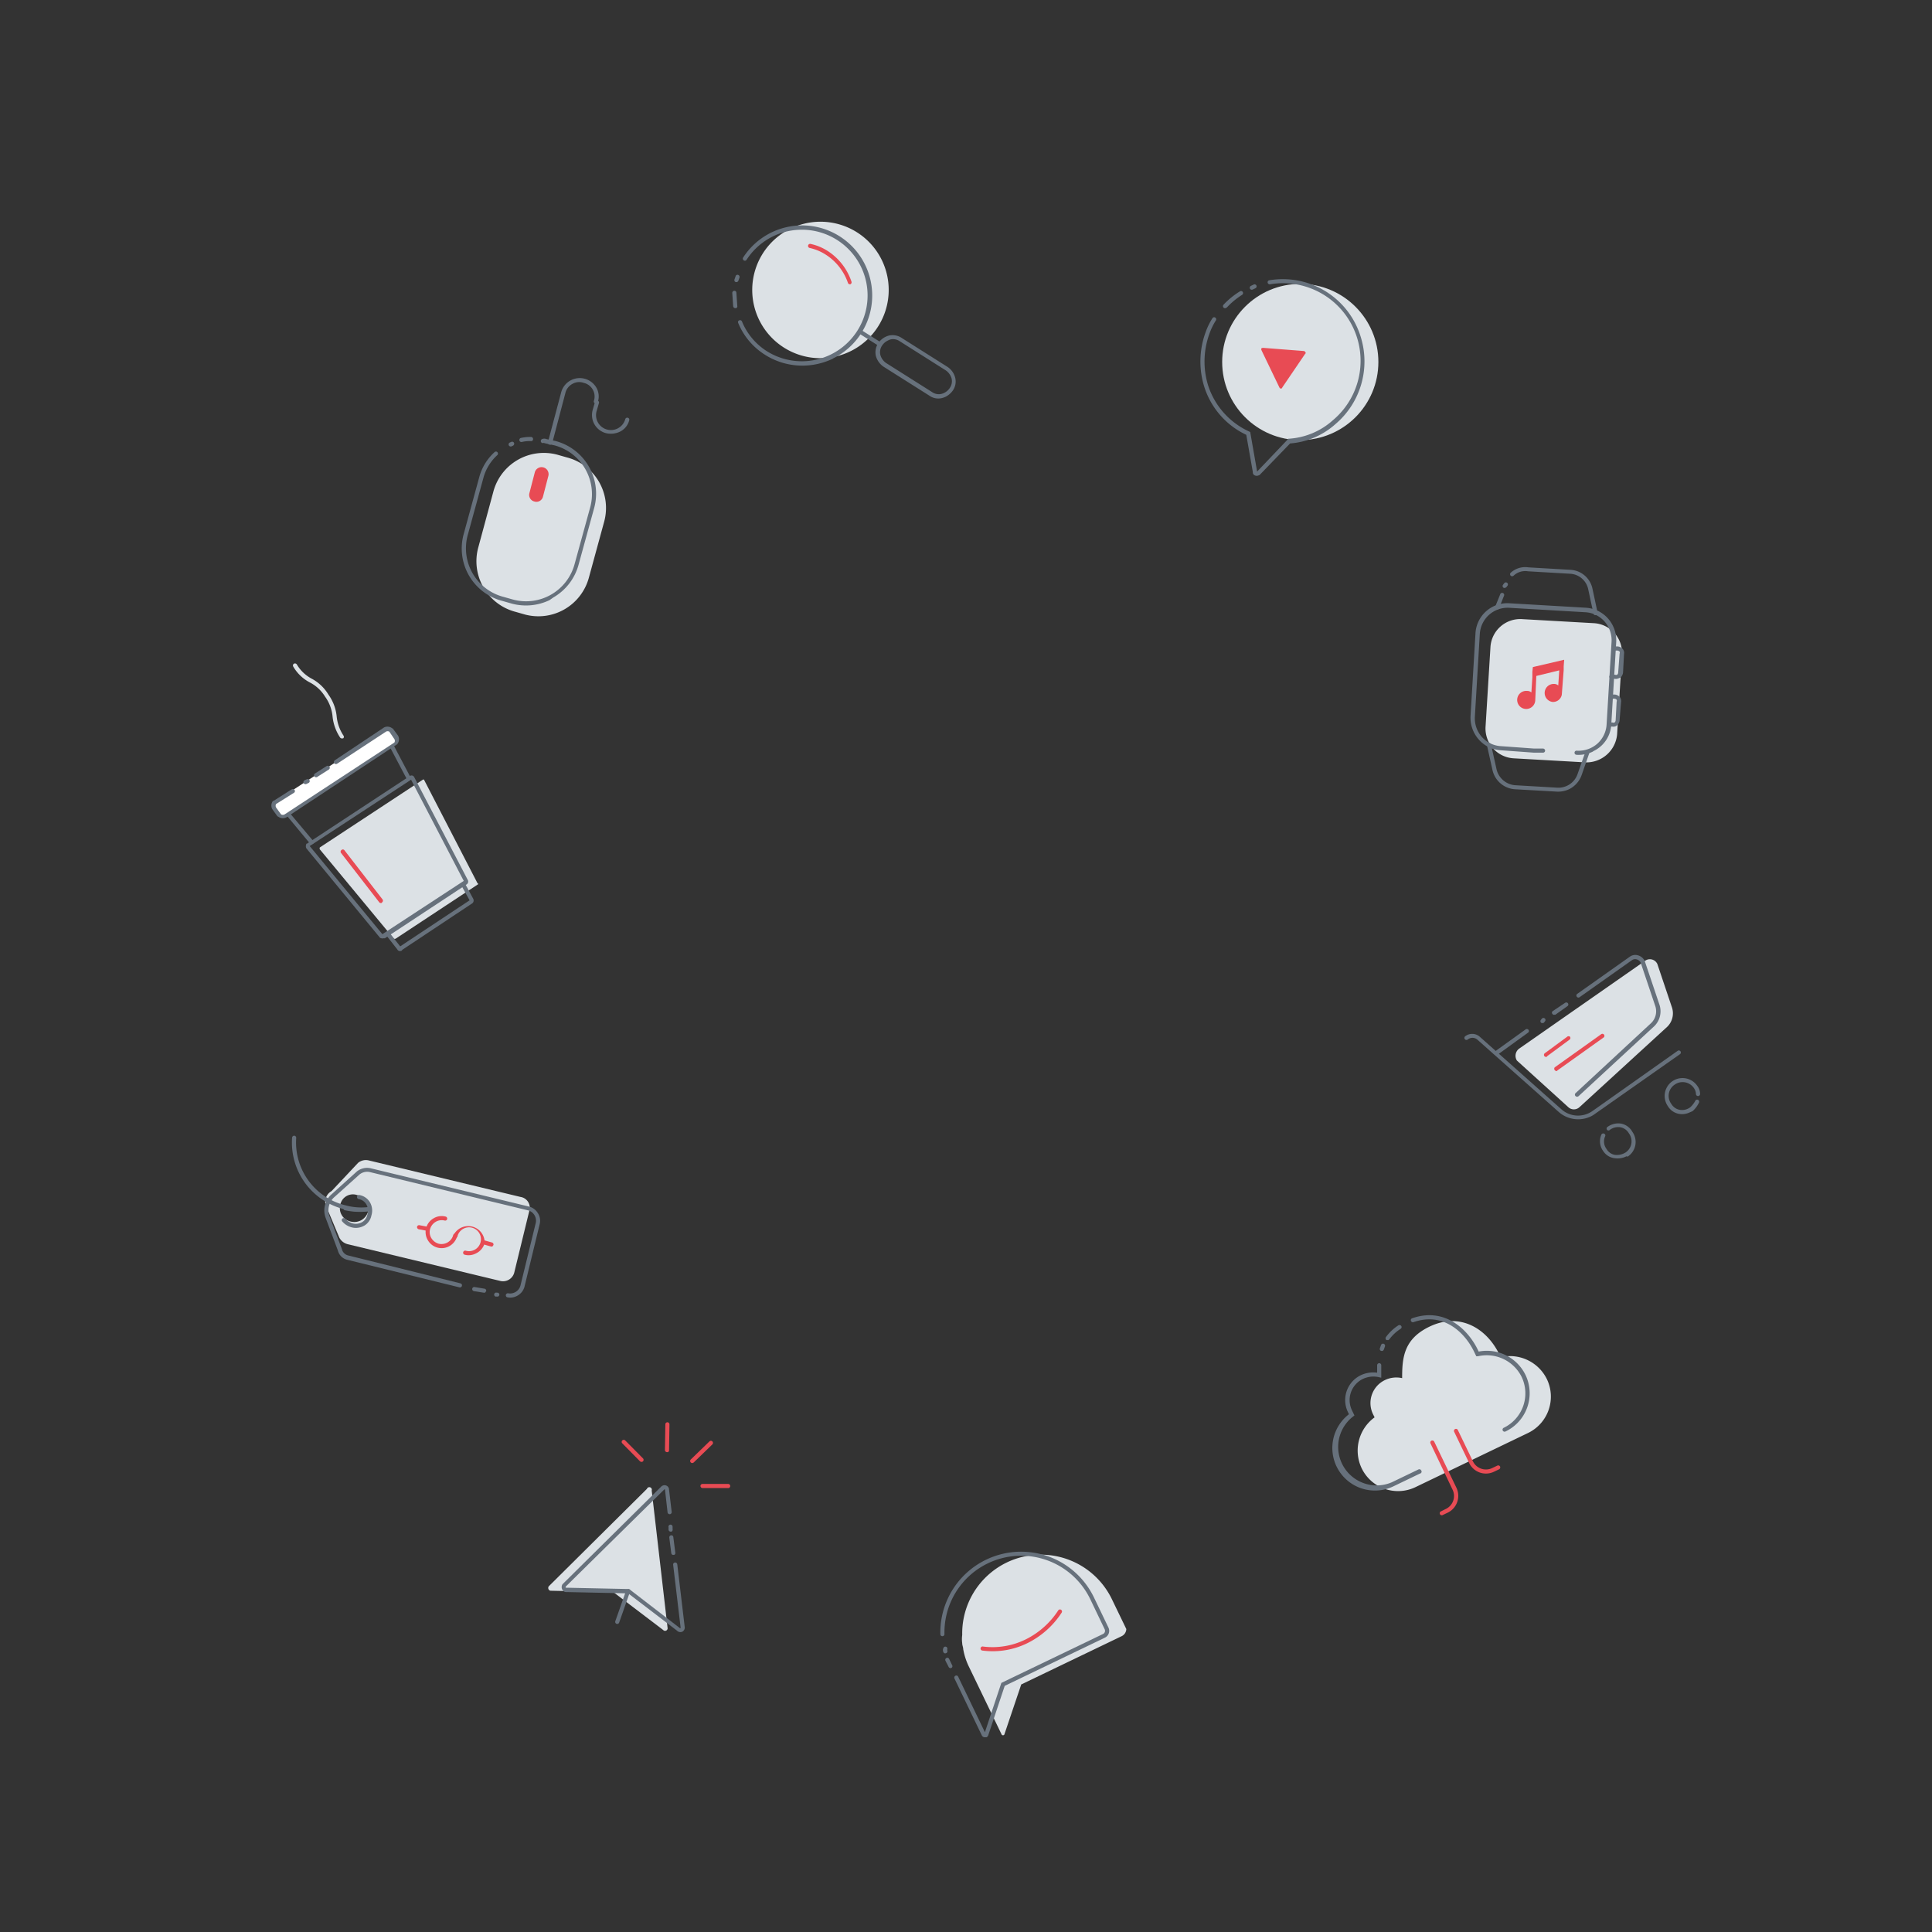 <svg xmlns="http://www.w3.org/2000/svg" viewBox="0 0 235 235"><rect x="0" y="0" width="235" height="235" fill="#333333" stroke="none"/><title>ucd</title><g id="stuff"><circle cx="158.16" cy="44.03" r="9.5" fill="#dce1e5"/><path d="M149.12,37.46a.25.25,0,0,1-.3-.39,9.6,9.6,0,0,1,2-1.63.24.24,0,0,1,.34.07.26.26,0,0,1-.07.35,9.35,9.35,0,0,0-1.85,1.53Z" fill="#67717c"/><path d="M152.73,35.05l-.36.17a.25.25,0,0,1-.33-.11.25.25,0,0,1,.12-.34l.36-.17a.25.25,0,0,1,.21.45Z" fill="#67717c"/><path d="M153.19,57.8l-.05,0a.56.56,0,0,1-.56,0,.38.38,0,0,1-.19-.38l-.8-4.53a9.69,9.69,0,0,1-5.11-5.85,10.32,10.32,0,0,1,.14-6.56,8.19,8.19,0,0,1,.86-1.78.24.24,0,0,1,.34-.07.25.25,0,0,1,.08.34,7.73,7.73,0,0,0-.81,1.68,9.86,9.86,0,0,0-.14,6.23,9.3,9.3,0,0,0,5,5.61l.12.06.84,4.81h0l3.81-4h.09a8.83,8.83,0,0,0,5.3-2.23,9.44,9.44,0,0,0-7.63-16.55.26.26,0,0,1-.29-.2.25.25,0,0,1,.21-.29A9.91,9.91,0,0,1,165.52,41a10,10,0,0,1-3.1,10.6,9.34,9.34,0,0,1-5.5,2.34Z" fill="#67717c"/><path d="M158.63,42.7l-5-.39c-.22,0-.27.13-.18.31l2.17,4.51c.08.18.31.18.35,0l2.8-4.12C158.9,43,158.77,42.75,158.63,42.7Z" fill="#e84b54"/><path d="M184.8,127.54l15.37-10.72a1,1,0,0,1,1.42.43l1.8,5.35a2.29,2.29,0,0,1-.57,2.27l-10.71,9.81a1,1,0,0,1-1.34,0L184.51,129A1.08,1.08,0,0,1,184.8,127.54Z" fill="#dce1e5"/><path d="M193.45,135.82a3.58,3.58,0,0,1-3.88-.59l-9.88-8.78a.91.91,0,0,0-1.17,0,.25.25,0,1,1-.29-.41,1.39,1.39,0,0,1,1.79.09l9.88,8.78a3.05,3.05,0,0,0,3.8.23l10.36-7.32a.25.25,0,0,1,.35.06.25.25,0,0,1-.07.35L194,135.49A3,3,0,0,1,193.45,135.82Z" fill="#67717c"/><path d="M191.93,133.38a.26.26,0,0,1-.29-.06.24.24,0,0,1,0-.35l9.21-8.54a2,2,0,0,0,.51-2l-1.8-5.35a.77.77,0,0,0-.5-.39.65.65,0,0,0-.54.09l-6.38,4.51a.24.24,0,0,1-.35-.06.24.24,0,0,1,.06-.34l6.38-4.51a1.13,1.13,0,0,1,1-.18,1.29,1.29,0,0,1,.83.7l1.81,5.37a2.54,2.54,0,0,1-.63,2.53L192,133.34Z" fill="#67717c"/><path d="M189.13,123.41a.24.24,0,0,1-.31-.09.23.23,0,0,1,.06-.34l1.49-1a.25.25,0,0,1,.35.06.24.24,0,0,1-.06.34l-1.49,1.06Z" fill="#67717c"/><path d="M187.73,124.41a.25.25,0,0,1-.26,0,.25.25,0,0,1-.05-.35l.14-.17a.25.25,0,0,1,.35,0,.24.24,0,0,1,0,.35l-.13.18Z" fill="#67717c"/><path d="M182.17,128.31a.25.25,0,0,1-.31-.08.25.25,0,0,1,0-.35l3.71-2.67a.25.25,0,0,1,.35.06.23.23,0,0,1-.06.34l-3.7,2.68Z" fill="#67717c"/><path d="M205.54,135.3a2.12,2.12,0,0,1-1.35.18,2,2,0,0,1-1.33-.95,2.17,2.17,0,0,1,3.59-2.45,1.59,1.59,0,0,1,.34.95.25.25,0,0,1-.5.07,1.31,1.31,0,0,0-.23-.72,1.66,1.66,0,0,0-2.37-.44,1.63,1.63,0,0,0-.4,2.33,1.5,1.5,0,0,0,1,.72,1.66,1.66,0,0,0,1.31-.31,2.91,2.91,0,0,0,.62-.81.25.25,0,0,1,.34-.08.25.25,0,0,1,.09.34,3.36,3.36,0,0,1-.74,1A2.77,2.77,0,0,1,205.54,135.3Z" fill="#67717c"/><path d="M197.83,140.65a2.38,2.38,0,0,1-1.42.23A1.91,1.91,0,0,1,195,140a2,2,0,0,1-.21-2,.25.25,0,0,1,.33-.11.24.24,0,0,1,.12.33,1.52,1.52,0,0,0,.18,1.55,1.44,1.44,0,0,0,1,.7,2,2,0,0,0,1.31-.29,1.63,1.63,0,0,0,.4-2.33,1.52,1.52,0,0,0-1-.73,1.69,1.69,0,0,0-1.31.31.24.24,0,0,1-.35,0,.25.25,0,0,1,.05-.35,2.22,2.22,0,0,1,1.71-.4,2,2,0,0,1,1.33,1,2.12,2.12,0,0,1-.57,3Z" fill="#67717c"/><path d="M188.16,128.53a.25.25,0,0,1-.31-.07.25.25,0,0,1,.05-.35l2.72-2a.25.25,0,0,1,.35,0,.25.25,0,0,1-.06.35l-2.71,2Z" fill="#e84b54"/><path d="M189.43,130.25a.25.25,0,0,1-.31-.08.25.25,0,0,1,0-.35l5.61-4a.25.25,0,1,1,.29.4l-5.61,4Z" fill="#e84b54"/><path d="M192.8,92.73l-8.67-.49a3.63,3.63,0,0,1-3.43-3.9l.59-9.6a3.63,3.63,0,0,1,3.9-3.43l8.67.49a3.63,3.63,0,0,1,3.43,3.9l-.59,9.61A3.75,3.75,0,0,1,192.8,92.73Z" fill="#dce1e5"/><path d="M193.75,91.42a4,4,0,0,1-2,.39.25.25,0,0,1-.23-.27.24.24,0,0,1,.26-.23,3.46,3.46,0,0,0,2.5-.84,3.39,3.39,0,0,0,1.14-2.36l.6-10a3.46,3.46,0,0,0-.84-2.5,3.37,3.37,0,0,0-2.36-1.14l-9.25-.54A3.39,3.39,0,0,0,180,77.07l-.6,10.06a3.43,3.43,0,0,0,.83,2.49,3.37,3.37,0,0,0,2.36,1.14l4,.29h1.1a.26.26,0,0,1,.25.26.25.25,0,0,1-.26.24h-1.11l-4-.29a3.84,3.84,0,0,1-2.7-1.31,4,4,0,0,1-1-2.85l.6-10.06a3.88,3.88,0,0,1,4.16-3.66l9.25.54a3.92,3.92,0,0,1,2.71,1.31,4,4,0,0,1,1,2.86l-.6,10a3.8,3.8,0,0,1-2.19,3.28Z" fill="#67717c"/><path d="M194.17,74.82l-.06,0a.24.24,0,0,1-.29-.19l-.63-2.92A2.37,2.37,0,0,0,191,69.79l-5.14-.3a2.07,2.07,0,0,0-1.75.53.26.26,0,0,1-.36,0,.25.25,0,0,1,0-.35,2.61,2.61,0,0,1,2.14-.66l5.12.3a2.89,2.89,0,0,1,2.7,2.34l.62,2.91A.24.24,0,0,1,194.17,74.82Z" fill="#67717c"/><path d="M183.13,71.48a.24.24,0,0,1-.26,0,.25.25,0,0,1-.05-.35l.14-.18a.25.25,0,1,1,.39.31l-.13.17Z" fill="#67717c"/><path d="M182.19,74.14H182a.25.25,0,0,1-.14-.32l.61-1.51a.25.25,0,1,1,.46.18l-.6,1.51Z" fill="#67717c"/><path d="M190.85,96a3.12,3.12,0,0,1-1.47.29L184.24,96a3,3,0,0,1-2.7-2.33l-.67-3a.25.25,0,1,1,.49-.11l.67,3a2.52,2.52,0,0,0,2.25,1.95l5.13.3a2.47,2.47,0,0,0,2.5-1.72l.94-2.67a.26.26,0,0,1,.32-.15.25.25,0,0,1,.15.32l-.93,2.67A3.06,3.06,0,0,1,190.85,96Z" fill="#67717c"/><path d="M196.88,82.51a.82.82,0,0,1-.47.06H196a.26.26,0,0,1-.25-.26.25.25,0,0,1,.25-.24h.45a.32.32,0,0,0,.26,0,.38.38,0,0,0,.12-.27L197,79.5a.27.27,0,0,0,0-.24.43.43,0,0,0-.27-.13h-.41a.26.26,0,0,1-.25-.26.24.24,0,0,1,.25-.24h.45a.92.92,0,0,1,.63.33.75.75,0,0,1,.14.59l-.12,2.26a1,1,0,0,1-.29.59Z" fill="#67717c"/><path d="M196.57,88.32a.82.82,0,0,1-.47.06h-.42a.24.24,0,0,1-.24-.26.25.25,0,0,1,.25-.24h.45a.32.32,0,0,0,.25,0,.38.38,0,0,0,.13-.27l.12-2.26a.3.3,0,0,0,0-.24.43.43,0,0,0-.27-.13h-.42a.26.26,0,0,1-.24-.26.24.24,0,0,1,.25-.24h.45a.92.92,0,0,1,.63.33.8.8,0,0,1,.14.59L197,87.62a.88.88,0,0,1-.33.62Z" fill="#67717c"/><path d="M186.45,81.14l-.06.58v.67l-.12,1.84a.74.74,0,0,0-.53-.19,1.1,1.1,0,1,0,1,1.18l.13-3,2.79-.68-.12,1.84a.75.75,0,0,0-.53-.19,1.1,1.1,0,0,0-.17,2.19,1.08,1.08,0,0,0,1.13-.88l.23-3v-.45l.06-.8Z" fill="#e84b54"/><path d="M47,146.76h0a8.41,8.41,0,0,1-5.13.43l-.14-.22.22-.15a8,8,0,0,0,4.9-.4.19.19,0,0,1,.25.1A.18.18,0,0,1,47,146.76Z" fill="#67717c"/><path d="M39.76,146.93l1.51,3.6a1.58,1.58,0,0,0,1.07.82l18.44,4.44a1.42,1.42,0,0,0,1.76-.95l1.87-7.67a1.32,1.32,0,0,0-1.1-1.58l-18.45-4.44a1.49,1.49,0,0,0-1.3.29l-3.23,3.44A1.49,1.49,0,0,0,39.76,146.93Zm3.7-1.56a1.67,1.67,0,0,1,1.31,2,1.74,1.74,0,0,1-2.08,1.22,1.66,1.66,0,0,1-1.31-2A1.57,1.57,0,0,1,43.46,145.37Z" fill="#dce1e5"/><path d="M62.82,157.66a1.67,1.67,0,0,1-1.14.13.25.25,0,0,1,.12-.48,1.31,1.31,0,0,0,1.5-.91l1.87-7.66a1.3,1.3,0,0,0-.91-1.51l-19.34-4.68a1.51,1.51,0,0,0-1.18.3l-3.16,2.84a2.15,2.15,0,0,0-.51,2.23l1.51,4a1.05,1.05,0,0,0,.82.8L56,156.1a.25.25,0,0,1,.19.3.25.25,0,0,1-.3.19L42.3,153.25a1.54,1.54,0,0,1-1.2-1.14l-1.5-4a2.63,2.63,0,0,1,.64-2.76l3.18-2.87a2,2,0,0,1,1.61-.39l19.35,4.68a1.77,1.77,0,0,1,1.05.8,1.71,1.71,0,0,1,.22,1.31l-1.86,7.66A1.78,1.78,0,0,1,62.82,157.66Z" fill="#67717c"/><path d="M59,157.24l-.15,0-1.2-.19a.26.26,0,0,1-.21-.29.25.25,0,0,1,.29-.21l1.2.2a.25.25,0,0,1,.21.29Z" fill="#67717c"/><path d="M60.6,157.71h-.19l-.14,0a.26.26,0,0,1-.15-.32.25.25,0,0,1,.32-.15l.13,0a.26.26,0,0,1,.16.32Z" fill="#67717c"/><path d="M44.83,147.32l-.07,0a7.32,7.32,0,0,1-2.87-.23,8.35,8.35,0,0,1-6.36-8.71.26.26,0,0,1,.27-.24.26.26,0,0,1,.23.27,7.86,7.86,0,0,0,6,8.2,7.16,7.16,0,0,0,2.68.22.24.24,0,0,1,.28.21A.24.24,0,0,1,44.83,147.32Z" fill="#67717c"/><path d="M44.15,149.16a2,2,0,0,1-1.44.11,2.26,2.26,0,0,1-1.1-.72.25.25,0,0,1,.38-.32,1.84,1.84,0,0,0,.87.57,1.54,1.54,0,0,0,1.21-.16,1.37,1.37,0,0,0,.62-.92,1.51,1.51,0,0,0-.14-1.24,1.35,1.35,0,0,0-.92-.63.25.25,0,0,1-.2-.3.25.25,0,0,1,.29-.19,1.88,1.88,0,0,1,1.26.85,2,2,0,0,1,.2,1.62,1.85,1.85,0,0,1-.85,1.24Z" fill="#67717c"/><path d="M54.55,151.63a1.93,1.93,0,0,1-2.51-.78,1.91,1.91,0,0,1-.21-1.47,1.94,1.94,0,0,1,.91-1.19,1.91,1.91,0,0,1,1.47-.21.26.26,0,0,1,.18.31.25.25,0,0,1-.31.17,1.45,1.45,0,0,0-1.09.16,1.52,1.52,0,0,0-.68.89,1.41,1.41,0,0,0,.16,1.09,1.52,1.52,0,0,0,.89.68,1.48,1.48,0,0,0,1.77-1.05.24.24,0,0,1,.3-.17.25.25,0,0,1,.18.3A2,2,0,0,1,54.55,151.63Z" fill="#e84b54"/><path d="M57.85,152.48a1.9,1.9,0,0,1-1.33.14.25.25,0,0,1,.13-.49,1.45,1.45,0,1,0-1-1.77.25.25,0,1,1-.48-.13,2,2,0,0,1,3.78,1A2,2,0,0,1,57.85,152.48Z" fill="#e84b54"/><path d="M52.09,149.71l-.16,0-1-.19a.27.27,0,0,1-.2-.3.25.25,0,0,1,.3-.19l1,.19a.26.26,0,0,1,.2.29Z" fill="#e84b54"/><path d="M59.89,151.62l-.18,0-1-.29a.25.25,0,1,1,.13-.48l1,.28a.25.25,0,0,1,.18.31Z" fill="#e84b54"/><path d="M63.86,74.75l-1.16-.33a6.36,6.36,0,0,1-4.53-7.81L60,59.84a6.35,6.35,0,0,1,7.8-4.53l1.16.33a6.35,6.35,0,0,1,4.53,7.81l-1.85,6.77A6.36,6.36,0,0,1,63.86,74.75Z" fill="#dce1e5"/><path d="M62.41,54.2l-.18.09a.27.27,0,0,1-.34-.12.25.25,0,0,1,.12-.34l.18-.08a.25.25,0,0,1,.33.11A.26.26,0,0,1,62.41,54.2Z" fill="#67717c"/><path d="M64.69,53.65l-.11,0a4.31,4.31,0,0,0-1.11.11.25.25,0,0,1-.1-.49,5,5,0,0,1,1.22-.12.25.25,0,0,1,.25.25A.26.26,0,0,1,64.69,53.65Z" fill="#67717c"/><path d="M66.84,73a6.65,6.65,0,0,1-4.59.42l-1.16-.33A6.59,6.59,0,0,1,56.39,65l1.89-6.91A6.34,6.34,0,0,1,60.15,55a.24.24,0,0,1,.35,0,.25.25,0,0,1,0,.35,5.8,5.8,0,0,0-1.72,2.85l-1.89,6.9a6.1,6.1,0,0,0,4.35,7.5l1.17.33a6.11,6.11,0,0,0,7.49-4.35l1.9-6.91a6.14,6.14,0,0,0-4.36-7.5l-1.1-.24-.22-.06a.24.24,0,0,1-.32-.12.26.26,0,0,1,.13-.34.68.68,0,0,1,.54,0l1.09.23a6.62,6.62,0,0,1,4.72,8.12l-1.9,6.91a6.58,6.58,0,0,1-3.07,4Z" fill="#67717c"/><path d="M65,61h0a.82.82,0,0,1-.61-1l.66-2.54a.85.85,0,0,1,1.65.43l-.66,2.54A.82.82,0,0,1,65,61Z" fill="#e84b54"/><path d="M67,54.09l-.17,0a.27.27,0,0,1-.18-.31l1.62-6.1a2.34,2.34,0,0,1,4.27-.53,2.14,2.14,0,0,1,.17,1.76.26.26,0,0,1-.32.16.25.25,0,0,1-.15-.32,1.67,1.67,0,0,0-.14-1.36A1.7,1.7,0,0,0,71,46.57a1.64,1.64,0,0,0-1.38.13,1.69,1.69,0,0,0-.85,1.11l-1.61,6.12Z" fill="#67717c"/><path d="M75.38,52.52a2.57,2.57,0,0,1-1.66.17,2.28,2.28,0,0,1-1.63-2.82l.29-1a.25.25,0,0,1,.48.13l-.29,1a1.81,1.81,0,0,0,3.48,1,.25.25,0,0,1,.3-.19.24.24,0,0,1,.19.29A2.12,2.12,0,0,1,75.38,52.52Z" fill="#67717c"/><path d="M79.27,181.3,81.2,198a.31.31,0,0,1-.54.26l-6-4.56a.11.11,0,0,0-.14-.05l-7.51-.16c-.31,0-.4-.36-.26-.54l11.94-11.85A.3.3,0,0,1,79.27,181.3Z" fill="#dce1e5"/><path d="M83,198.47a.58.58,0,0,1-.66-.13l-5.93-4.53-7.51-.16a.49.49,0,0,1-.48-.26.64.64,0,0,1,0-.69l12-11.87a.58.58,0,0,1,.63-.13.54.54,0,0,1,.33.5l.32,2.7a.25.25,0,0,1-.22.28.26.26,0,0,1-.28-.22l-.31-2.74,0-.06-.08,0L68.8,193l0,.12,7.52.16a.34.34,0,0,1,.36.12L82.65,198c.11.1.15,0,.14,0l-.91-7.66a.24.24,0,0,1,.22-.28.25.25,0,0,1,.28.22l.91,7.66A.57.57,0,0,1,83,198.47Z" fill="#67717c"/><path d="M82,189.13l-.07,0a.24.24,0,0,1-.28-.22l-.24-1.88a.25.25,0,0,1,.21-.28.24.24,0,0,1,.28.22l.24,1.88A.24.24,0,0,1,82,189.13Z" fill="#67717c"/><path d="M81.67,186.3l-.07,0a.26.26,0,0,1-.28-.22l0-.31a.25.25,0,1,1,.49-.07l0,.31A.24.24,0,0,1,81.67,186.3Z" fill="#67717c"/><path d="M75.2,197.52H75a.26.26,0,0,1-.16-.32l1.27-3.6a.25.25,0,0,1,.31-.16.26.26,0,0,1,.16.32l-1.27,3.61Z" fill="#67717c"/><path d="M81.24,176.63l-.11,0a.25.25,0,0,1-.25-.25l.05-3.13a.25.25,0,0,1,.5,0l-.05,3.13A.24.24,0,0,1,81.24,176.63Z" fill="#e84b54"/><path d="M88.69,181l-.11,0-3.13,0a.26.26,0,0,1-.25-.26.25.25,0,0,1,.25-.24l3.13,0a.25.25,0,0,1,.11.47Z" fill="#e84b54"/><path d="M78.14,177.8a.28.28,0,0,1-.29-.05l-2.16-2.19a.25.25,0,1,1,.36-.35l2.16,2.18a.26.26,0,0,1,0,.36Z" fill="#e84b54"/><path d="M84.31,177.93a.24.24,0,0,1-.29-.05.25.25,0,0,1,0-.35l2.27-2.2a.25.25,0,0,1,.36,0,.26.26,0,0,1,0,.36l-2.27,2.2Z" fill="#e84b54"/><path d="M58.12,107.58l-10,6.6a.37.37,0,0,1-.22,0l-9-10.87a.33.33,0,0,1,0-.23l12.56-8.26a.1.1,0,0,1,.13.05l6.52,12.62C58.13,107.36,58.21,107.54,58.12,107.58Z" fill="#dce1e5"/><path d="M46.75,114.1a.56.56,0,0,1-.44,0l-.06,0-9-10.93a.59.59,0,0,1,0-.46l0-.08.07,0,12.56-8.26a.36.36,0,0,1,.5.15L56.88,107a.41.41,0,0,1-.1.56l-10,6.59Zm-9.08-11.19,8.84,10.72,9.9-6.48L50,94.84Zm12.2-8.22h0Z" fill="#67717c"/><path d="M38,102.67a.27.27,0,0,1-.3-.07L33.88,98l13.29-8.7,2.74,5.2a.25.25,0,0,1-.11.34.23.23,0,0,1-.33-.1L47,90.06,34.62,98.15l3.47,4.13a.25.25,0,0,1,0,.35Z" fill="#67717c"/><path d="M48.92,115.61c-.35.17-.53,0-.58-.11L47,113.79a.26.26,0,0,1,0-.36.25.25,0,0,1,.35,0l1.33,1.68,8.44-5.6-1-1.8a.25.25,0,0,1,.44-.24l1,1.85a.45.45,0,0,1-.21.62l-8.46,5.62Zm-.18-.4,0,0Z" fill="#67717c"/><path d="M40.86,92.69l6-4a.68.68,0,0,1,.71.1l.66.91a.68.68,0,0,1-.1.71L34.68,99.22a.68.68,0,0,1-.71-.1l-.66-.91a.66.66,0,0,1,.1-.71l2.21-1.4" fill="#fff"/><path d="M34.81,99.43a.94.94,0,0,1-1-.12l-.05,0-.65-.9a.93.93,0,0,1,.1-1l.07,0,2.21-1.4a.25.25,0,0,1,.34.08.24.24,0,0,1-.07.34l-2.18,1.37a.45.45,0,0,0,0,.42l.61.84a.44.44,0,0,0,.43,0l13.35-8.74a.4.4,0,0,0,0-.42L47.36,89a.4.4,0,0,0-.42,0L41,92.9a.26.26,0,0,1-.35-.07.27.27,0,0,1,.07-.35l6-4h0a.93.93,0,0,1,1,.12l.05,0,.66.9a.93.93,0,0,1-.1,1l-.07.06L34.82,99.43Z" fill="#67717c"/><path d="M38.53,94.53a.25.25,0,0,1-.24-.43l1.44-.92a.26.26,0,0,1,.35.08.25.25,0,0,1-.08.34l-1.44.92Z" fill="#67717c"/><path d="M37.54,95.23l-.27.13a.26.26,0,0,1-.34-.11.25.25,0,0,1,.12-.34l.27-.13a.25.25,0,0,1,.33.12A.25.25,0,0,1,37.54,95.23Z" fill="#67717c"/><path d="M41.69,89.8a.27.27,0,0,1-.32-.09,5.67,5.67,0,0,1-.92-2.57,4.91,4.91,0,0,0-.92-2.42A4.7,4.7,0,0,0,37.67,83a5,5,0,0,1-2-1.92.26.26,0,0,1,.08-.35.27.27,0,0,1,.35.08,4.58,4.58,0,0,0,1.85,1.76,5.26,5.26,0,0,1,2,1.92,5.47,5.47,0,0,1,1,2.63,5.12,5.12,0,0,0,.84,2.37.24.24,0,0,1-.08.34Z" fill="#dce1e5"/><path d="M46.44,109.82a.26.26,0,0,1-.31-.07l-4.65-6a.25.25,0,0,1,.05-.35.24.24,0,0,1,.35,0l4.65,6a.25.25,0,0,1-.05.35Z" fill="#e84b54"/><path d="M96.2,27.79a8.3,8.3,0,1,1-3.88,11.08A8.3,8.3,0,0,1,96.2,27.79Z" fill="#dce1e5"/><path d="M89.68,34.31h-.19a.25.25,0,0,1-.15-.32l.14-.4a.23.23,0,0,1,.31-.15.26.26,0,0,1,.16.32l-.14.4Z" fill="#67717c"/><path d="M89.54,37.48l-.09,0a.26.26,0,0,1-.27-.23l-.11-1.62a.26.26,0,0,1,.24-.26.24.24,0,0,1,.26.23l.11,1.61A.23.23,0,0,1,89.54,37.48Z" fill="#67717c"/><path d="M101.33,43.62a8.79,8.79,0,0,1-1.89.65A8.47,8.47,0,0,1,93,43.12a8.27,8.27,0,0,1-3.21-3.84.23.23,0,0,1,.14-.32.25.25,0,0,1,.32.14,7.74,7.74,0,0,0,3,3.6,8,8,0,1,0-2.44-11.1.24.24,0,0,1-.34.07.25.25,0,0,1-.08-.34,8.53,8.53,0,1,1,10.9,12.29Z" fill="#67717c"/><path d="M115,48.27a2.72,2.72,0,0,1-.43.15,1.87,1.87,0,0,1-1.55-.31l-5.57-3.52a2.33,2.33,0,0,1-.92-1.32,2,2,0,0,1,.31-1.55,2.26,2.26,0,0,1,1.31-.91,2,2,0,0,1,1.55.31l5.57,3.52a2.24,2.24,0,0,1,.92,1.32,1.9,1.9,0,0,1-.3,1.55A2.4,2.4,0,0,1,115,48.27ZM108,41.42a1.7,1.7,0,0,0-.69.59,1.43,1.43,0,0,0-.23,1.15,1.76,1.76,0,0,0,.71,1l5.57,3.52a1.42,1.42,0,0,0,1.16.23,1.72,1.72,0,0,0,1-.71,1.43,1.43,0,0,0,.23-1.15,1.79,1.79,0,0,0-.71-1l-5.58-3.53a1.44,1.44,0,0,0-1.15-.23A1.61,1.61,0,0,0,108,41.42Z" fill="#67717c"/><rect x="105.5" y="39.65" width="0.5" height="2.83" transform="translate(14.52 108.5) rotate(-57.7)" fill="#67717c"/><path d="M103.45,34.57h0a.25.25,0,0,1-.31-.16A6.63,6.63,0,0,0,100.48,31a5.92,5.92,0,0,0-2-.84.25.25,0,1,1,.12-.49,6.31,6.31,0,0,1,2.17.92,7.12,7.12,0,0,1,2.81,3.7A.26.26,0,0,1,103.45,34.57Z" fill="#e84b54"/><path d="M188.16,167.76a4.91,4.91,0,0,1-2.29,6.54l-13.7,6.59a4.91,4.91,0,0,1-6.54-2.29,5,5,0,0,1,1.57-6.2L167,172a3.1,3.1,0,0,1,1.45-4.13,3.21,3.21,0,0,1,2.1-.24c0-2.42.16-4.74,3.32-6.26,3.78-1.82,7,.29,8.49,3.35l.17.36A5,5,0,0,1,188.16,167.76Z" fill="#dce1e5"/><path d="M172.71,179.24l-3.24,1.56a5.18,5.18,0,0,1-5.39-8.78l-.13-.27a3.36,3.36,0,0,1,1.56-4.47,3.52,3.52,0,0,1,2-.31c0-.1,0-.2,0-.3s0-.38,0-.61a.26.26,0,0,1,.26-.25.25.25,0,0,1,.24.25c0,.22,0,.41,0,.59s0,.39,0,.62v.31l-.3-.07a3,3,0,0,0-1.94.22,2.86,2.86,0,0,0-1.33,3.8l.31.64-.17.13a4.68,4.68,0,0,0,4.71,8l3.24-1.56a.25.25,0,0,1,.34.12A.24.24,0,0,1,172.71,179.24Z" fill="#67717c"/><path d="M183.12,174.12a.25.25,0,0,1-.33-.11.25.25,0,0,1,.12-.34,4.65,4.65,0,0,0,2.17-6.2,4.74,4.74,0,0,0-5.31-2.5l-.2,0-.26-.54c-1.18-2.45-3.81-4.86-7.37-3.61a.26.26,0,0,1-.32-.15.24.24,0,0,1,.15-.32c3.87-1.36,6.73,1.23,8,3.86l.09.19a5.23,5.23,0,0,1,5.68,2.81A5.15,5.15,0,0,1,183.12,174.12Z" fill="#67717c"/><path d="M168.89,163h-.25a.27.27,0,0,1-.07-.35,5.73,5.73,0,0,1,1.52-1.44.27.27,0,0,1,.35.07.25.25,0,0,1-.07.35A5.11,5.11,0,0,0,169,162.9Z" fill="#67717c"/><path d="M168.2,164.32H168a.25.25,0,0,1-.16-.31l.14-.4a.25.25,0,1,1,.48.16l-.14.4Z" fill="#67717c"/><path d="M176.08,184l-.63.3a.25.25,0,0,1-.21-.45l.63-.31a1.75,1.75,0,0,0,.82-2.33L174,175.57a.25.25,0,0,1,.11-.33.26.26,0,0,1,.34.11l2.69,5.59A2.27,2.27,0,0,1,176.08,184Z" fill="#e84b54"/><path d="M182.34,178.72l-.63.3a2.26,2.26,0,0,1-3-1.05l-1.82-3.79a.25.25,0,1,1,.45-.21l1.82,3.78a1.76,1.76,0,0,0,2.34.82l.63-.3a.25.25,0,0,1,.33.11A.26.26,0,0,1,182.34,178.72Z" fill="#e84b54"/><path d="M115.08,201.08a.24.24,0,0,1-.33-.12.6.6,0,0,1,0-.5.25.25,0,1,1,.47.17s0,0,0,.12A.24.24,0,0,1,115.08,201.08Z" fill="#67717c"/><path d="M115.73,202.88a.25.25,0,0,1-.34-.12L115,202a.25.25,0,0,1,.12-.33.24.24,0,0,1,.33.12l.39.81A.25.25,0,0,1,115.73,202.88Z" fill="#67717c"/><path d="M136.47,199l-12.25,5.89-2.06,6.1a.2.2,0,0,1-.32,0l-4-8.29a8,8,0,0,1-.68-2.11c0-.23-.13-.5-.12-.72a3.59,3.59,0,0,1,0-1,9.58,9.58,0,0,1,18.22-4.32l1.74,3.6A1,1,0,0,1,136.47,199Z" fill="#dce1e5"/><path d="M120,211.31l-.17,0a.4.4,0,0,1-.4-.21l-3.33-6.93a.26.26,0,0,1,.11-.34.25.25,0,0,1,.34.12l3.25,6.75,2-6,12.35-5.94a.43.43,0,0,0,.21-.6l-1.73-3.61a9.33,9.33,0,0,0-17.75,4.22.25.25,0,0,1-.25.25.24.24,0,0,1-.25-.24,9.83,9.83,0,0,1,18.7-4.44l1.73,3.6a.92.92,0,0,1-.44,1.27l-12.16,5.85-2,6A.43.43,0,0,1,120,211.31Z" fill="#67717c"/><path d="M125,199.85a9.58,9.58,0,0,1-5.48.92.25.25,0,1,1,.07-.49,9.1,9.1,0,0,0,5.19-.88,10,10,0,0,0,3.94-3.52.25.25,0,0,1,.35-.07.25.25,0,0,1,.07.34A10.53,10.53,0,0,1,125,199.85Z" fill="#e84b54"/></g></svg>